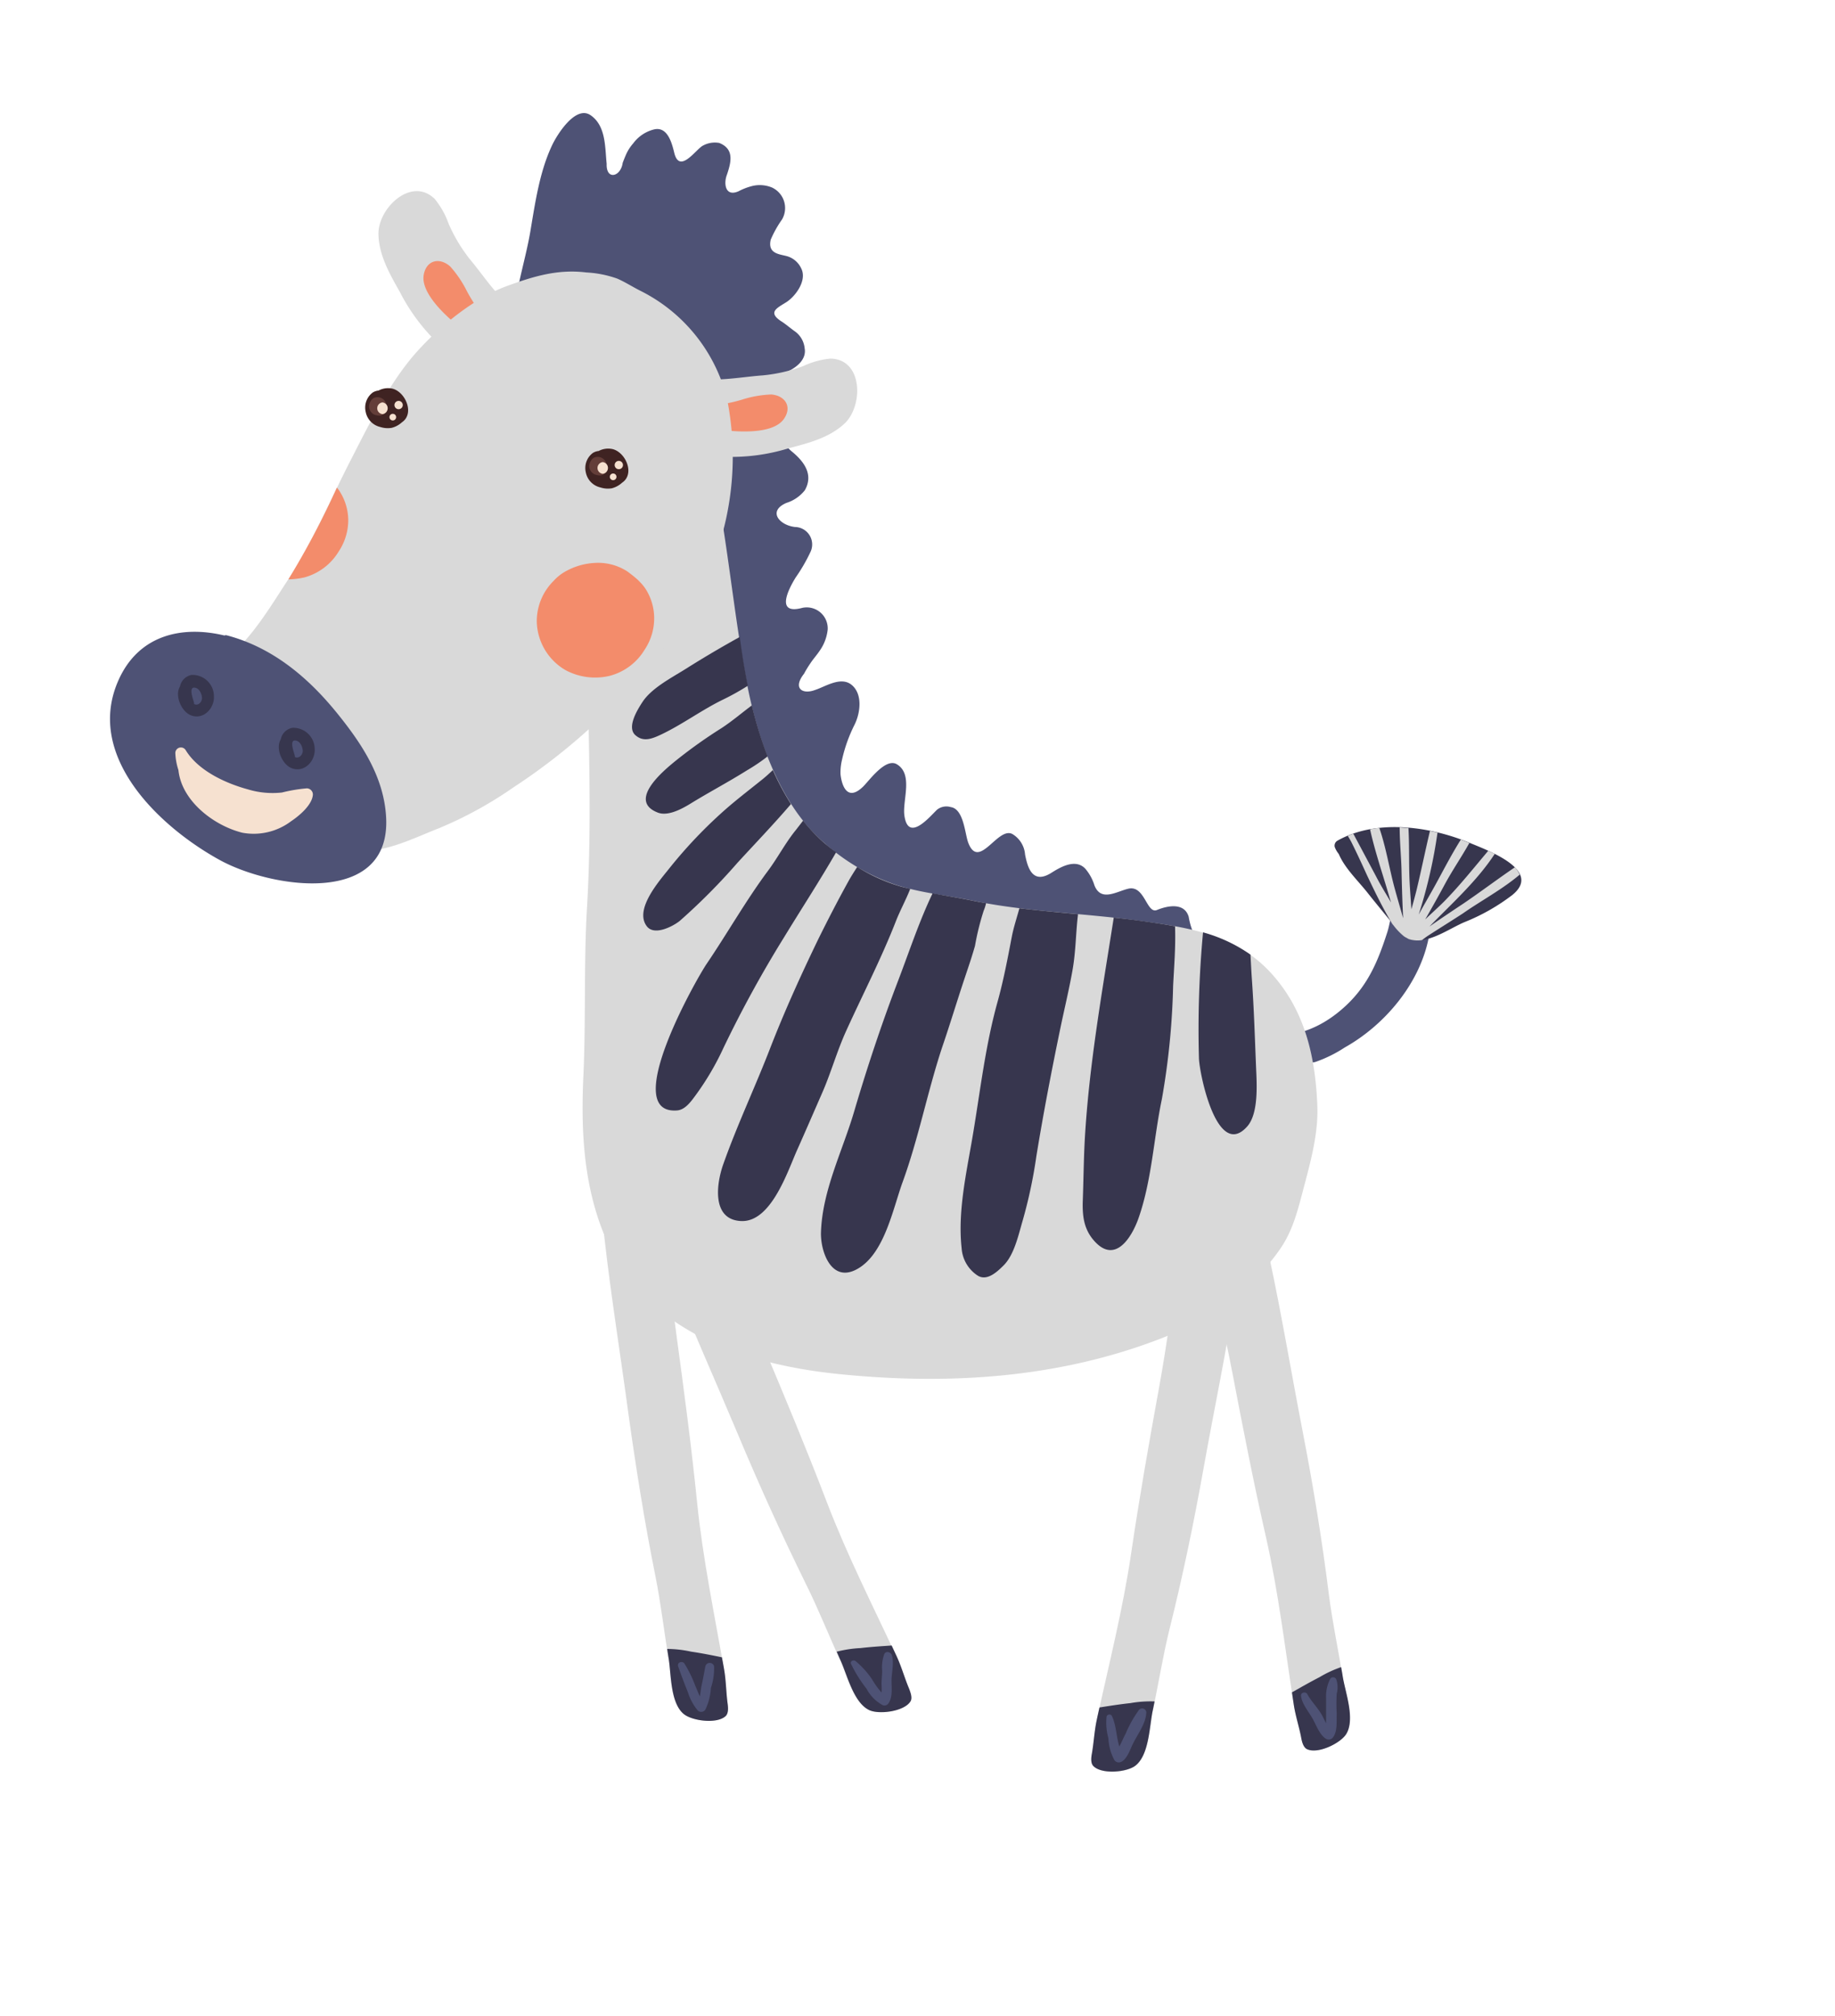<svg xmlns="http://www.w3.org/2000/svg" viewBox="0 0 242.92 266.79">
  <defs>
    <style>
      .cls-1 {
        fill: #4e5275;
      }

      .cls-2 {
        fill: #37364e;
      }

      .cls-3 {
        fill: #d9d9d9;
      }

      .cls-4 {
        fill: #f38c6b;
      }

      .cls-5 {
        fill: none;
      }

      .cls-6 {
        fill: #f6e1d0;
      }

      .cls-7 {
        fill: #3f2322;
      }

      .cls-8 {
        fill: #643e39;
      }
    </style>
  </defs>
  <title>figure_animal_3</title>
  <g id="Objects">
    <g>
      <path class="cls-1" d="M186.62,120.09c-2.69-.72-2.33,1.42-3,3.39-1.18,3.66-2.47,6.79-5.33,9.51-3.35,3.18-7.55,4.89-12.15,3.61a.76.76,0,0,0-.4,1.46l.45.13c.19,1.68,1.24,2.43,3.12,2.45,1.49,0,3.41.3,4.86-.1a17.66,17.66,0,0,0,3.86-1.91c5.35-3,9.93-8.5,11.11-14.55C189.66,121.55,189,120.74,186.62,120.09Z"/>
      <path class="cls-2" d="M194.57,111.56c-5.21-2.18-12.36-3.22-17.52-.29a.75.75,0,0,0-.35.85,3.32,3.32,0,0,0,.53.91c.78,1.87,2.57,3.56,3.8,5.12s2.36,2.89,3.52,4.34a5.44,5.44,0,0,0,2,1.79c2.31.83,5.24-1.35,7.29-2.22a26.7,26.7,0,0,0,6.37-3.61C204.25,115.17,196.85,112.52,194.57,111.56Z"/>
      <path class="cls-3" d="M161.71,161.82c-1.42.4-4.09,1-5.19,2.1-.42.42-.35,1.44-.22,2.36-1.06,5.56-1.82,11.7-2.87,17.42-1.33,7.3-2.61,14.57-3.69,21.91s-2.93,14.61-4.54,22c-.33,1.51-.39,3-.66,4.54-.09.48-.18,1.24.21,1.63,1.12,1.12,4.42.81,5.54-.05,1.85-1.41,1.87-5.25,2.31-7.3.78-3.61,1.34-7.25,2.23-10.84,1.75-7,3.24-14.18,4.51-21.31,1.38-7.71,3-15.37,4.19-23.11.42-2.68.72-5.37,1.11-8C164.92,161,163.18,161.4,161.71,161.82Z"/>
      <path class="cls-2" d="M149.66,225.41c-1.38.15-2.74.36-4.11.58-.12.53-.24,1.06-.35,1.59-.33,1.51-.39,3-.66,4.54-.09.48-.18,1.24.21,1.63,1.12,1.12,4.42.81,5.54-.05,1.85-1.41,1.87-5.25,2.31-7.3.09-.4.16-.8.25-1.21A15.18,15.18,0,0,0,149.66,225.41Z"/>
      <path class="cls-3" d="M79.26,155.69c.27,2.7.45,5.4.75,8.09.88,7.79,2.13,15.51,3.17,23.27,1,7.17,2.14,14.39,3.57,21.48.73,3.62,1.14,7.29,1.75,10.93.35,2.06.2,5.9,2,7.39,1.09.91,4.37,1.36,5.54.29.41-.37.34-1.14.28-1.62-.21-1.52-.2-3-.47-4.56-1.29-7.41-2.81-14.65-3.57-22.13s-1.72-14.71-2.72-22.05c-.79-5.76-1.29-11.92-2.1-17.53.17-.92.29-1.93-.12-2.37-1-1.15-3.69-1.87-5.09-2.33S79.05,153.55,79.26,155.69Z"/>
      <path class="cls-2" d="M88.32,218.24c.06.41.12.81.19,1.22.35,2.06.2,5.9,2,7.39,1.09.91,4.37,1.36,5.54.29.41-.37.34-1.14.28-1.62-.21-1.52-.2-3-.47-4.56-.09-.54-.19-1.07-.29-1.61-1.36-.28-2.71-.55-4.08-.75A15.16,15.16,0,0,0,88.32,218.24Z"/>
      <path class="cls-3" d="M85.73,160.57c1,2.53,1.84,5.09,2.83,7.61,2.88,7.29,6.09,14.42,9.12,21.64,2.8,6.68,5.81,13.33,9,19.81,1.65,3.31,3,6.74,4.54,10.09.88,1.9,1.73,5.65,3.84,6.62,1.29.59,4.57.18,5.42-1.16.29-.46,0-1.19-.16-1.64-.6-1.41-1-2.88-1.64-4.28-3.17-6.82-6.53-13.41-9.22-20.44s-5.49-13.75-8.37-20.58c-2.27-5.36-4.35-11.18-6.59-16.38-.07-.93-.23-1.94-.73-2.26-1.31-.83-4-.84-5.52-.92S85,158.56,85.73,160.57Z"/>
      <path class="cls-2" d="M120.53,225.19c.29-.46,0-1.19-.16-1.64-.6-1.41-1-2.88-1.64-4.28l-.69-1.48c-1.38.09-2.76.18-4.14.34a15.19,15.19,0,0,0-3.14.48c.17.37.33.75.5,1.12.88,1.9,1.73,5.65,3.84,6.62C116.4,226.94,119.69,226.53,120.53,225.19Z"/>
      <path class="cls-3" d="M163,158.33c-1.18.88-3.46,2.41-4.09,3.83-.24.54.19,1.47.64,2.28,1,5.57,2.51,11.57,3.6,17.28,1.39,7.29,2.81,14.54,4.45,21.77s2.52,14.69,3.67,22.12c.23,1.53.73,3,1,4.47.09.48.28,1.23.78,1.45,1.44.64,4.41-.84,5.15-2,1.22-2-.15-5.57-.47-7.64-.58-3.65-1.36-7.25-1.82-10.92-.9-7.19-2.08-14.4-3.46-21.5-1.49-7.69-2.77-15.4-4.41-23.07-.57-2.65-1.26-5.27-1.87-7.91C165.71,156.38,164.24,157.41,163,158.33Z"/>
      <path class="cls-2" d="M178.22,229.5c1.22-2-.15-5.57-.47-7.64-.06-.41-.14-.81-.21-1.21a15.13,15.13,0,0,0-2.88,1.34c-1.23.63-2.43,1.32-3.63,2,.08.54.16,1.07.24,1.61.23,1.53.73,3,1,4.47.09.48.28,1.23.78,1.45C174.51,232.18,177.48,230.71,178.22,229.5Z"/>
      <path class="cls-1" d="M160.37,127.45a8.88,8.88,0,0,0-1.74-2.69,9.6,9.6,0,0,1-1.27-3.43c-.59-1.93-2.83-1.45-4.2-.89s-1.61-3.32-3.78-2.82c-1.58.37-3.63,1.78-4.5-.45a6.14,6.14,0,0,0-1.23-2.22c-1.29-1.33-3.25-.2-4.45.56-2.54,1.61-3.17-.73-3.5-2.41a3.46,3.46,0,0,0-1.69-2.72c-1.94-1-4.42,4.86-5.83,1.16-.45-1.18-.59-4.47-2.32-4.72a2,2,0,0,0-1.78.32c-.84.75-3.86,4.54-4.36.76-.26-2,1.21-5.43-1-6.75-1.5-.88-3.65,2.17-4.45,2.95-2.29,2.24-2.9-.58-3-1.63a7,7,0,0,1,.19-1.88,19.93,19.93,0,0,1,1.68-4.7c.76-1.55,1.07-4-.37-5.22s-3.54.23-4.87.65c-1.66.63-3-.2-1.46-2.15a13.9,13.9,0,0,1,.8-1.32c.38-.59.85-1.1,1.24-1.68a5.94,5.94,0,0,0,1.09-2.84,2.78,2.78,0,0,0-3.35-2.88c-3.69,1-1.75-2.62-.9-4a22.64,22.64,0,0,0,2-3.46,2.31,2.31,0,0,0-2.09-3.24c-2.08-.25-3.63-2.11-1.12-3.19a5,5,0,0,0,2.44-1.68c1.16-2.06-.08-3.77-1.71-5.11s-.39-1.79.78-2.48A3.28,3.28,0,0,0,107.34,55a2.61,2.61,0,0,0-.68-2.08c-.54-.62-4.2-3.05-2.84-3.56s3-1.65,2.7-3.27a3.12,3.12,0,0,0-1.26-2.21c-.67-.47-1.25-1-1.92-1.41-1.7-1.16-.48-1.7.73-2.46s2.81-2.88,2-4.48a3,3,0,0,0-1.84-1.61c-1-.29-2.64-.3-2.2-2.2a14.54,14.54,0,0,1,1.5-2.68,3,3,0,0,0-1.33-4.22,4.24,4.24,0,0,0-2.74-.17,8.13,8.13,0,0,0-1.68.66c-1.76.79-2-1-1.56-2.15.59-1.73,1-3.43-1-4.24a3.27,3.27,0,0,0-2.23.39c-.92.54-3,3.67-3.71,1-.3-1.22-.85-3.62-2.7-3.18a4.89,4.89,0,0,0-2.75,1.84,5.82,5.82,0,0,0-1,1.59q-.21.49-.4,1c-.26,1.86-2.2,2.33-2.12.12-.23-2.21-.08-5-2.11-6.42s-4.54,2.71-5.13,4c-1.65,3.51-2.22,7.57-2.86,11.36-.68,4-2.13,8.17-2.28,12.25a.7.7,0,0,0,.31.58.6.6,0,0,0,.24.2c1,.45,1.6,1.56,2.5,2.17a10.86,10.86,0,0,0,3.24,1.16c3.28.91,6.56,2.12,8.94,4.65,4.61,4.91,3.36,12.5,2.66,18.48s1.13,12.39,2.63,18.18a66.61,66.61,0,0,0,6.79,17.42c3,5.08,6.19,9.5,10.9,13.13s11.18,5.56,16.83,6.22c3,.35,5.89.45,8.86.52,3.24.08,6.45.53,9.7.55,6.06,0,12,1.36,17.94,2.31A.78.78,0,0,0,160.37,127.45Z"/>
      <path class="cls-3" d="M174.39,146.34c-.25-6.27-1.54-12.23-5.71-17.08-4.76-5.55-11.09-6.47-18-7.41-7.21-1-14.73-1.15-21.84-2.63-3.31-.69-6.65-1-9.91-2a27.43,27.43,0,0,1-9.8-5.65c-5.86-5-8.85-13.77-10.26-21.17s-2.21-15.12-3.46-22.65c-.37-2.24-.83-4.48-1.37-6.69-.35-1.42-.51-3.51-1.71-4.52a.81.81,0,0,0-1.26.16A54.09,54.09,0,0,1,85.87,66a41.18,41.18,0,0,1-9.35,9.2l0-.06a.57.57,0,0,0-1.11.31,98.07,98.07,0,0,1,2.53,21.64c.15,7.7.22,15.35-.23,23-.44,7.42-.14,14.88-.48,22.31-.33,7.06,0,14.14,2.65,20.76,5.09,12.94,18.5,17.42,31.25,18.71,14.48,1.46,29.05.55,42.72-4.78,6.13-2.39,12.09-6.55,15.76-12,1.72-2.58,2.33-5.51,3.13-8.46C173.61,153.33,174.53,149.79,174.39,146.34Z"/>
      <g>
        <path class="cls-3" d="M109.95,47.46a10.87,10.87,0,0,0-3.63,1A21.15,21.15,0,0,1,101,49.68c-3.08.22-6.71,1-9.76.21a.73.73,0,0,0-1.15.6c0,2.3-.24,5.46.51,7.66.69,2,3.34,2.15,5.15,2.3a25.6,25.6,0,0,0,8.59-1.1c2.65-.7,5.44-1.39,7.48-3.31C114.29,53.69,114.26,47.56,109.95,47.46Z"/>
        <path class="cls-3" d="M68.86,41.47c-2.73-1.61-4.66-4.79-6.65-7.15a21.17,21.17,0,0,1-2.83-4.73,10.87,10.87,0,0,0-1.84-3.27c-3.08-3-7.5,1.23-7.44,4.67.05,2.8,1.5,5.28,2.84,7.67a25.61,25.61,0,0,0,5.2,6.93c1.37,1.2,3.31,3,5.24,2.09,2.1-1,4.21-3.35,5.85-5A.73.73,0,0,0,68.86,41.47Z"/>
      </g>
      <g>
        <path class="cls-4" d="M102.11,52.21a14.48,14.48,0,0,0-3.9.69,21.16,21.16,0,0,1-5.42.87.48.48,0,0,0-.49.34.57.57,0,0,0-.22.54c.14,1.57,2.12,2.08,3.46,2.25,2.08.27,6.79.62,8.23-1.45C104.9,53.84,103.94,52.36,102.11,52.21Z"/>
        <path class="cls-4" d="M61.81,38.54a14.51,14.51,0,0,0-2.22-3.28c-1.37-1.21-3.11-.87-3.49,1.07-.48,2.47,3.06,5.62,4.7,6.92,1.06.84,2.8,1.9,4,.91a.57.57,0,0,0,.23-.53A.48.48,0,0,0,65,43,21.17,21.17,0,0,1,61.81,38.54Z"/>
      </g>
      <path class="cls-3" d="M96.24,52.77A21.87,21.87,0,0,0,84.7,38.45c-1-.51-2-1.15-3-1.58a14.43,14.43,0,0,0-4.09-.81c-3.77-.47-7,.52-10.51,1.8-4.24,1.55-8.69,5.16-11.71,8.47-3.67,4-6.42,9.6-8.88,14.41C43.72,66.13,41.36,71.86,38,76.93c-2.92,4.45-6.41,10.57-11.78,12.36a.7.7,0,0,0-.46.44.69.69,0,0,0-.26.39c-1.36,6,4.38,10.78,7.71,15,4,5,9.1,8.13,15.71,7.49,3.21-.31,6.25-1.84,9.21-3A52.39,52.39,0,0,0,68,104.19,80.74,80.74,0,0,0,84.16,90.25c4.42-5.06,8.41-10.47,10.62-16.89A38.7,38.7,0,0,0,96.24,52.77Z"/>
      <path class="cls-1" d="M51.11,108.08c-.32-5.33-3.27-9.72-6.51-13.72-3.83-4.72-8.51-8.65-14.5-10.25a.52.52,0,0,0-.39,0c-5.66-1.36-11.53-.08-14.16,6.23-4.13,9.9,5.57,19.07,13.42,23.42C35.82,117.59,51.84,120.08,51.11,108.08Z"/>
      <path class="cls-5" d="M25.87,91c-1.08-.28-.3,1.62-.22,2a.58.58,0,0,1,0,.15l0,0c.59.3,1-.38,1-.89S26.4,91.11,25.87,91Z"/>
      <path class="cls-5" d="M39.21,98c-1.08-.28-.3,1.62-.22,2a.58.58,0,0,1,0,.15l0,0c.59.3,1-.38,1-.89S39.73,98.11,39.21,98Z"/>
      <path class="cls-2" d="M25.36,89.33a1.92,1.92,0,0,0-1.53,1.52c-.74,1.22.19,3.31,1.41,3.81,1.68.68,3.16-.91,3.08-2.51A2.83,2.83,0,0,0,25.36,89.33Zm.33,3.86,0,0a.58.58,0,0,0,0-.15c-.08-.4-.86-2.31.22-2,.52.14.8.83.83,1.31S26.29,93.49,25.7,93.18Z"/>
      <path class="cls-2" d="M38.7,96.33a1.92,1.92,0,0,0-1.53,1.52c-.74,1.22.19,3.31,1.41,3.81,1.68.68,3.16-.91,3.08-2.51A2.83,2.83,0,0,0,38.7,96.33Zm.33,3.86,0,0a.58.58,0,0,0,0-.15c-.08-.4-.86-2.31.22-2,.52.14.8.83.83,1.31S39.62,100.49,39,100.18Z"/>
      <path class="cls-6" d="M40.62,104.34a20.85,20.85,0,0,0-3.29.55,11.24,11.24,0,0,1-4.53-.42c-3-.82-6.58-2.49-8.22-5.19a.74.74,0,0,0-1.37.37,8.15,8.15,0,0,0,.41,2.27c.41,4.08,4.68,7.35,8.45,8.29a8.22,8.22,0,0,0,6.47-1.52c1.08-.72,2.8-2.16,2.88-3.53A.82.82,0,0,0,40.62,104.34Z"/>
      <path class="cls-2" d="M87.66,97.15c2.76-1.33,5.24-3.18,8-4.53A32.53,32.53,0,0,0,99,90.76l-.07-.32c-.39-2-.73-4.09-1-6.14l-.1.06c-2.41,1.33-4.82,2.76-7.15,4.23-1.82,1.14-4.44,2.49-5.64,4.34-.56.86-2.19,3.38-.87,4.42C85.23,98.25,86.41,97.75,87.66,97.15Z"/>
      <path class="cls-2" d="M87.11,107.56c1.34.5,3.19-.52,4.27-1.18,2.45-1.51,5-2.85,7.47-4.4a25.12,25.12,0,0,0,2.77-1.87,52.46,52.46,0,0,1-2.09-6.75c-1.34,1-2.6,2.08-4,3a64.12,64.12,0,0,0-6.07,4.32C87.83,102,83,106,87.11,107.56Z"/>
      <path class="cls-2" d="M88.63,114.9c-1.34,1.69-4.71,5.46-3,7.7,1,1.3,3.46,0,4.35-.71a81.86,81.86,0,0,0,7.64-7.69c2.37-2.58,4.81-5.12,7.09-7.78a34.05,34.05,0,0,1-2.4-4.5c-.41.39-.83.78-1.27,1.14-1.61,1.3-3.25,2.55-4.81,3.9A61.65,61.65,0,0,0,88.63,114.9Z"/>
      <path class="cls-2" d="M109.16,111.61a21.57,21.57,0,0,1-2.84-3c-.34.44-.68.88-1,1.29-1.36,1.68-2.36,3.62-3.65,5.35-2.91,3.91-5.37,8.26-8.11,12.3-1.37,2-11.58,20-3.93,19.42,1.08-.08,1.86-1.2,2.45-2a36.09,36.09,0,0,0,3.68-6.25,154.17,154.17,0,0,1,8-14.61c2.31-3.79,4.72-7.48,6.93-11.31C110.15,112.44,109.64,112,109.16,111.61Z"/>
      <path class="cls-2" d="M119,117.26a22.62,22.62,0,0,1-5.52-2.52c-.42.65-.83,1.29-1.17,1.91-1.4,2.53-2.71,5.07-4,7.68-2.27,4.7-4.4,9.39-6.3,14.26-2,5.2-4.41,10.26-6.27,15.52-.94,2.66-1.52,7.37,2.42,7.5s6.12-6.62,7.34-9.35c1.14-2.55,2.25-5.12,3.37-7.68s1.93-5.45,3.13-8.1c2.21-4.87,4.68-9.63,6.62-14.61.53-1.35,1.31-2.78,1.88-4.23C120,117.52,119.46,117.41,119,117.26Z"/>
      <path class="cls-2" d="M127.65,129.62c.49-1.47,1-2.94,1.42-4.43a34.47,34.47,0,0,1,1.15-4.65,6,6,0,0,0,.32-1c-.56-.1-1.12-.19-1.68-.31-1.8-.37-3.6-.65-5.4-1-1.79,3.74-3.07,7.66-4.57,11.58-2.18,5.7-4.08,11.41-5.81,17.28-1.56,5.3-4.21,10.43-4.4,16-.08,2.42,1.28,6.58,4.55,5,3.8-1.85,4.94-8,6.25-11.61,2.13-5.84,3.3-12,5.25-17.89C125.74,135.65,126.65,132.62,127.65,129.62Z"/>
      <path class="cls-2" d="M127.3,165.18a4.7,4.7,0,0,0,2.1,3.63c1.24.82,2.62-.5,3.42-1.29,1.44-1.4,2-4.06,2.54-5.89A64,64,0,0,0,137.2,153c.92-5.64,2-11.25,3.16-16.85.53-2.56,1.15-5.1,1.61-7.68s.44-5,.74-7.47c-2.59-.24-5.18-.48-7.76-.79-.34,1.25-.76,2.51-1,3.74-.56,2.93-1.11,5.84-1.91,8.71-1.55,5.59-2.22,11.3-3.16,17C128.07,154.66,126.74,160.09,127.3,165.18Z"/>
      <path class="cls-2" d="M150.71,121.84c-1.08-.15-2.18-.27-3.27-.39-1.52,9.73-3.26,19.43-3.83,29.28-.15,2.72-.17,5.45-.27,8.17-.07,2,.13,3.78,1.51,5.33,2.8,3.16,5-.53,5.87-3,1.77-5.06,2-10.55,3.09-15.76a98.53,98.53,0,0,0,1.49-15c.13-2.57.34-5.07.26-7.65,0-.07,0-.15,0-.22C154,122.3,152.37,122.07,150.71,121.84Z"/>
      <path class="cls-2" d="M158.72,140.11c.09,2.15,2.42,13.4,6.37,9,1.56-1.73,1.28-5.7,1.19-7.85-.16-3.91-.28-7.84-.56-11.75-.07-1-.12-2.07-.18-3.16a20.3,20.3,0,0,0-6.28-2.95A138.23,138.23,0,0,0,158.72,140.11Z"/>
      <path class="cls-7" d="M81.14,59.45a2.68,2.68,0,0,0-1.89.24,1.75,1.75,0,0,0-.78.27,2.48,2.48,0,0,0-.92,2.55,2.54,2.54,0,0,0,1.92,2,3.23,3.23,0,0,0,1.51.12,3.17,3.17,0,0,0,1.37-.74C84.07,62.74,82.86,59.92,81.14,59.45Z"/>
      <path class="cls-7" d="M52,51.45a2.68,2.68,0,0,0-1.89.24,1.75,1.75,0,0,0-.78.27,2.48,2.48,0,0,0-.92,2.55,2.54,2.54,0,0,0,1.92,2,3.23,3.23,0,0,0,1.51.12,3.17,3.17,0,0,0,1.37-.74C54.91,54.74,53.69,51.92,52,51.45Z"/>
      <g>
        <path class="cls-8" d="M80.36,61.54a.63.63,0,0,0-.06-.11,1.24,1.24,0,0,0-.68-.85,1.2,1.2,0,0,0-1,0l0,0a.82.82,0,0,0-.1.08.89.89,0,0,0-.12.09,1.58,1.58,0,0,0-.4.94,1.23,1.23,0,0,0,.84,1.14l.06,0a1.33,1.33,0,0,0,.29.08h0a1.2,1.2,0,0,0,.41,0l.18-.07.2-.1.07-.05A1,1,0,0,0,80.36,61.54Z"/>
        <path class="cls-6" d="M79.79,61.16a.78.78,0,0,0,0,1.55A.78.78,0,0,0,79.79,61.16Z"/>
        <path class="cls-6" d="M81.92,61a.55.55,0,0,0,0,1.1A.55.55,0,0,0,81.92,61Z"/>
        <path class="cls-6" d="M81.17,62.67a.44.44,0,0,0,0,.88A.44.44,0,0,0,81.17,62.67Z"/>
      </g>
      <g>
        <path class="cls-8" d="M51.21,53.64a.63.63,0,0,0-.06-.11,1.24,1.24,0,0,0-.68-.85,1.2,1.2,0,0,0-1,0l0,0a.81.81,0,0,0-.1.08.89.89,0,0,0-.12.09,1.58,1.58,0,0,0-.4.94,1.23,1.23,0,0,0,.84,1.14l.06,0A1.33,1.33,0,0,0,50,55h0a1.2,1.2,0,0,0,.41,0l.18-.07.2-.1.07-.05A1,1,0,0,0,51.21,53.64Z"/>
        <path class="cls-6" d="M50.63,53.26a.78.78,0,0,0,0,1.55A.78.78,0,0,0,50.63,53.26Z"/>
        <path class="cls-6" d="M52.77,53.06a.55.55,0,0,0,0,1.1A.55.55,0,0,0,52.77,53.06Z"/>
        <path class="cls-6" d="M52,54.77a.44.44,0,0,0,0,.88A.44.44,0,0,0,52,54.77Z"/>
      </g>
      <path class="cls-4" d="M85.63,78.22a5.33,5.33,0,0,0-.81-1.08l-.25-.26-.13-.13A16.46,16.46,0,0,0,83,75.6a7.13,7.13,0,0,0-4.35-1.09,8.81,8.81,0,0,0-3.57,1,6.19,6.19,0,0,0-1.8,1.38,7.51,7.51,0,0,0-2.22,5.4,7.63,7.63,0,0,0,3.8,6.4,8.29,8.29,0,0,0,5.89.75A7.65,7.65,0,0,0,85.33,86a7.47,7.47,0,0,0,1.27-4.25A7.17,7.17,0,0,0,85.63,78.22Z"/>
      <path class="cls-4" d="M40.27,76.43A7.65,7.65,0,0,0,44.83,73a7.47,7.47,0,0,0,1.27-4.25,7.17,7.17,0,0,0-1-3.5,4.63,4.63,0,0,0-.5-.72,111.13,111.13,0,0,1-6.42,12.15A10.54,10.54,0,0,0,40.27,76.43Z"/>
      <path class="cls-1" d="M94.53,220.52a.6.6,0,0,0-1.15,0c-.16.85-.31,1.7-.5,2.55-.09.4-.14.95-.23,1.46-.23-.48-.42-1-.61-1.42a16.29,16.29,0,0,0-1.43-2.93c-.28-.4-1-.17-.84.35.4,1.16.83,2.31,1.3,3.45a7,7,0,0,0,1.31,2.42.66.66,0,0,0,1-.13,7.76,7.76,0,0,0,.73-2.86A8.1,8.1,0,0,0,94.53,220.52Z"/>
      <path class="cls-1" d="M118.06,219.06c-.13-.41-.8-.6-1-.13a5.16,5.16,0,0,0-.28,2.22c0,.57-.08,1.15-.08,1.72,0,.21.05.72,0,1.14a10.76,10.76,0,0,1-1.26-1.75,11.49,11.49,0,0,0-2.18-2.41c-.26-.21-.74,0-.61.35a18.14,18.14,0,0,0,2.07,3.32,5.21,5.21,0,0,0,2.17,2.18.65.65,0,0,0,.66-.17c.66-.83.47-2.1.47-3.1S118.39,220.08,118.06,219.06Z"/>
      <path class="cls-1" d="M150.73,226.38a15.51,15.51,0,0,0-1.72,3.09c-.3.54-.52,1.12-.82,1.66l0,.06c-.42-1.32-.41-2.85-1-4.09a.39.39,0,0,0-.7.09,7.78,7.78,0,0,0,.24,2.87,6.77,6.77,0,0,0,.78,2.87.69.69,0,0,0,.77.31c.86-.25,1.31-1.64,1.66-2.37.61-1.26,1.71-2.68,1.8-4.1A.55.55,0,0,0,150.73,226.38Z"/>
      <path class="cls-1" d="M176.91,222.31a.45.45,0,0,0-.81-.11,5,5,0,0,0-.55,2.57c0,.68,0,1.37,0,2.05,0,.22,0,.75,0,1.25-.26-.46-.48-1-.68-1.29-.54-.88-1.32-1.66-1.81-2.56-.2-.37-.88-.23-.83.22.11,1.07,1,2.09,1.52,3s.92,2.16,1.79,2.7a.7.7,0,0,0,.85-.11c.71-.78.52-2.23.57-3.21a21.87,21.87,0,0,1,0-2.66A3.27,3.27,0,0,0,176.91,222.31Z"/>
      <path class="cls-3" d="M200.54,114.79c-2.28,1.55-4.49,3.22-6.77,4.77-1.51,1-3,2-4.54,3.07,3-3.09,6.28-6,8.65-9.62l-.86-.41c-1.91,2.26-3.75,4.58-5.83,6.7-.71.72-1.63,1.53-2.52,2.39.91-1.58,1.8-3.17,2.65-4.75,1-1.84,2.19-3.56,3.2-5.38-.37-.15-.75-.3-1.13-.44-1.09,1.73-2.07,3.59-3,5.31-.83,1.55-1.73,3.06-2.58,4.61a65,65,0,0,0,2.49-10.85l-1-.21c-.61,2.55-1.13,5.13-1.74,7.68-.21.86-.46,1.77-.72,2.69-.09-1.53-.23-3.05-.27-4.56-.06-2,0-4.15-.12-6.22q-.58,0-1.16-.07c0,1.85.19,3.72.24,5.52.05,2.16.11,4.34.22,6.51-.38-1.35-.78-2.7-1.15-4.06-.69-2.56-1.12-5.33-2-7.88-.41,0-.82.1-1.23.17.66,3,1.7,6,2.52,8.83.08.28.17.56.26.85-.7-1.18-1.42-2.34-2-3.48-1-1.87-2-3.76-3-5.62-.25.09-.49.19-.73.29.17.28.35.57.5.87.7,1.4,1.36,2.83,2,4.24,1,2.12,2.12,4.43,3.39,6.54l.19.23a8,8,0,0,0,1.38,1.43,2.9,2.9,0,0,0,.35.2,2.28,2.28,0,0,0,.29.16l.26.07a3.73,3.73,0,0,0,1.46.06c.26-.2.51-.39.75-.55,1.54-1,3.16-2,4.69-3,2.37-1.66,5.22-3.18,7.5-5.12A3.34,3.34,0,0,0,200.54,114.79Z"/>
    </g>
  </g>
</svg>
